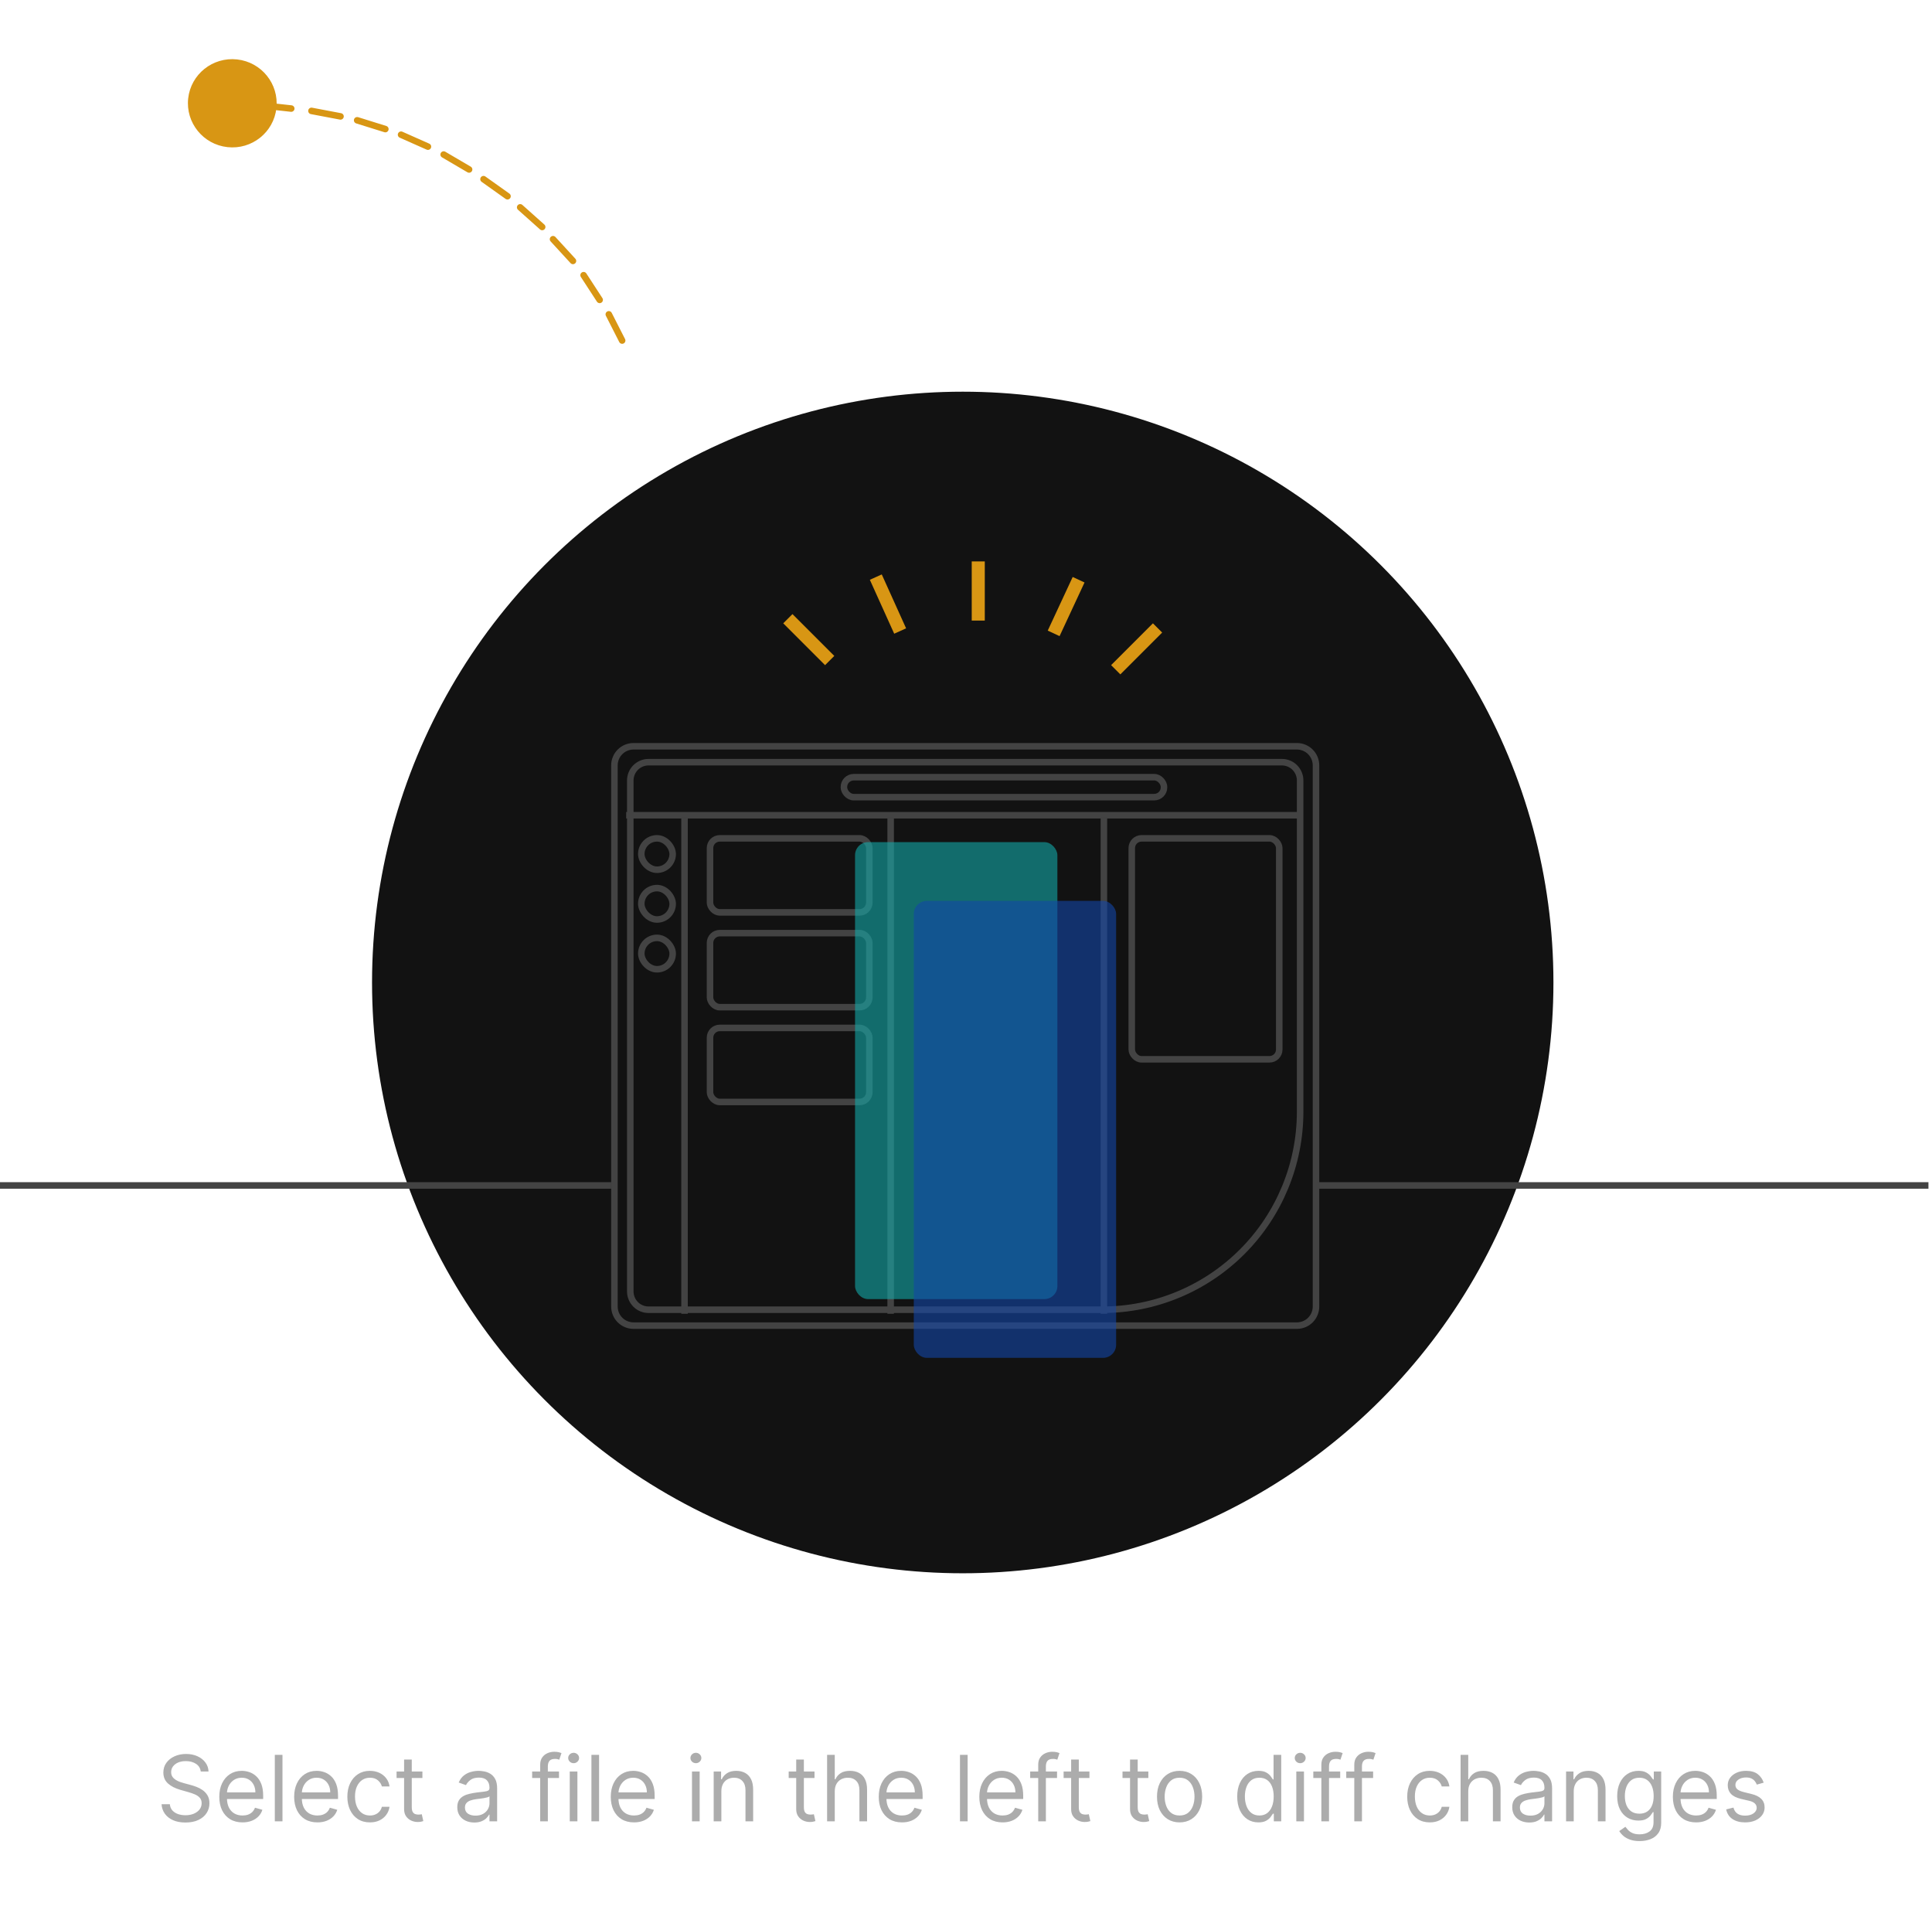 <svg width="296" height="293" viewBox="0 0 296 293" fill="none" xmlns="http://www.w3.org/2000/svg">
<circle cx="147.5" cy="150.5" r="90.5" fill="#121212"/>
<path d="M198.706 203.063H97.053C96.28 203.062 95.538 202.754 94.991 202.207C94.445 201.659 94.137 200.916 94.136 200.141V117.24C94.137 116.465 94.445 115.723 94.991 115.175C95.538 114.627 96.279 114.319 97.052 114.318H198.706C199.479 114.319 200.22 114.627 200.767 115.175C201.314 115.723 201.622 116.465 201.623 117.241V200.141C201.622 200.916 201.314 201.659 200.767 202.207C200.22 202.754 199.479 203.062 198.706 203.063Z" stroke="#434343"/>
<path d="M97.385 117.573C97.909 117.049 98.618 116.755 99.358 116.754L196.402 116.754C196.402 116.754 196.402 116.754 196.402 116.754C197.142 116.755 197.851 117.049 198.374 117.573C198.898 118.098 199.192 118.809 199.193 119.55V170.324C199.184 178.359 195.993 186.062 190.32 191.743C184.648 197.425 176.957 200.62 168.935 200.63H99.358C98.618 200.629 97.909 200.334 97.385 199.81C96.862 199.286 96.567 198.575 96.566 197.833V119.55C96.567 118.808 96.862 118.098 97.385 117.573Z" stroke="#434343"/>
<line x1="95.936" y1="124.879" x2="199.396" y2="124.879" stroke="#434343"/>
<line x1="104.875" y1="201.249" x2="104.875" y2="125.379" stroke="#434343"/>
<line x1="136.457" y1="201.249" x2="136.457" y2="125.379" stroke="#434343"/>
<line x1="169.129" y1="201.249" x2="169.129" y2="125.379" stroke="#434343"/>
<rect x="98.252" y="128.42" width="4.808" height="4.808" rx="2.404" stroke="#434343"/>
<rect x="108.779" y="128.42" width="24.411" height="11.342" rx="1.5" stroke="#434343"/>
<rect x="108.779" y="142.941" width="24.411" height="11.342" rx="1.5" stroke="#434343"/>
<rect x="173.396" y="128.42" width="22.596" height="33.849" rx="1.5" stroke="#434343"/>
<rect x="129.298" y="119.052" width="49.039" height="3.057" rx="1.5" stroke="#434343"/>
<rect x="108.779" y="157.461" width="24.411" height="11.342" rx="1.5" stroke="#434343"/>
<rect x="98.252" y="136.043" width="4.808" height="4.808" rx="2.404" stroke="#434343"/>
<rect x="98.252" y="143.667" width="4.808" height="4.808" rx="2.404" stroke="#434343"/>
<rect x="131" y="129" width="31" height="70" rx="2" fill="#13A8A8" fill-opacity="0.6"/>
<rect x="140" y="138" width="31" height="70" rx="2" fill="#1346A8" fill-opacity="0.6"/>
<line x1="93.637" y1="181.591" x2="0" y2="181.591" stroke="#434343"/>
<line x1="295.455" y1="181.591" x2="201.819" y2="181.591" stroke="#434343"/>
<line x1="149.878" y1="86" x2="149.878" y2="95.062" stroke="#D89614" stroke-width="2"/>
<line x1="120.707" y1="94.775" x2="127.115" y2="101.183" stroke="#D89614" stroke-width="2"/>
<line x1="177.346" y1="96.19" x2="170.938" y2="102.597" stroke="#D89614" stroke-width="2"/>
<line x1="134.181" y1="88.403" x2="137.911" y2="96.662" stroke="#D89614" stroke-width="2"/>
<line x1="165.253" y1="88.805" x2="161.43" y2="97.021" stroke="#D89614" stroke-width="2"/>
<path d="M95.319 52.166L93.275 48.152" stroke="#D89614" stroke-miterlimit="10" stroke-linecap="round" stroke-linejoin="round"/>
<path d="M91.874 45.937L89.412 42.155" stroke="#D89614" stroke-miterlimit="10" stroke-linecap="round" stroke-linejoin="round"/>
<path d="M87.783 39.97L84.729 36.643" stroke="#D89614" stroke-miterlimit="10" stroke-linecap="round" stroke-linejoin="round"/>
<path d="M83.066 34.77L79.697 31.762" stroke="#D89614" stroke-miterlimit="10" stroke-linecap="round" stroke-linejoin="round"/>
<path d="M77.754 30.062L74.079 27.447" stroke="#D89614" stroke-miterlimit="10" stroke-linecap="round" stroke-linejoin="round"/>
<path d="M71.87 25.96L67.972 23.674" stroke="#D89614" stroke-miterlimit="10" stroke-linecap="round" stroke-linejoin="round"/>
<path d="M65.563 22.462L61.447 20.634" stroke="#D89614" stroke-miterlimit="10" stroke-linecap="round" stroke-linejoin="round"/>
<path d="M59.038 19.775L54.72 18.427" stroke="#D89614" stroke-miterlimit="10" stroke-linecap="round" stroke-linejoin="round"/>
<path d="M52.169 17.83L47.72 16.988" stroke="#D89614" stroke-miterlimit="10" stroke-linecap="round" stroke-linejoin="round"/>
<path d="M44.62 16.629L40.133 16.135" stroke="#D89614" stroke-miterlimit="10" stroke-linecap="round" stroke-linejoin="round"/>
<path d="M36.328 9.104C40.06 9.514 42.755 12.855 42.347 16.564C41.939 20.274 38.583 22.949 34.85 22.538C31.118 22.128 28.423 18.788 28.831 15.078C29.239 11.368 32.595 8.693 36.328 9.104Z" fill="#D89614"/>
<path d="M30.755 271.364C30.696 270.86 30.454 270.469 30.029 270.19C29.605 269.912 29.085 269.773 28.468 269.773C28.017 269.773 27.623 269.846 27.285 269.991C26.95 270.137 26.689 270.338 26.5 270.593C26.314 270.848 26.221 271.138 26.221 271.463C26.221 271.735 26.286 271.969 26.415 272.164C26.548 272.356 26.717 272.517 26.922 272.646C27.128 272.772 27.343 272.877 27.568 272.96C27.794 273.039 28.001 273.104 28.19 273.153L29.224 273.432C29.489 273.501 29.784 273.598 30.109 273.72C30.437 273.843 30.75 274.01 31.049 274.222C31.35 274.431 31.599 274.7 31.794 275.028C31.99 275.356 32.088 275.759 32.088 276.236C32.088 276.786 31.943 277.283 31.655 277.727C31.37 278.171 30.952 278.524 30.402 278.786C29.855 279.048 29.191 279.179 28.409 279.179C27.68 279.179 27.048 279.061 26.515 278.826C25.984 278.591 25.567 278.263 25.262 277.842C24.96 277.421 24.789 276.932 24.75 276.375H26.022C26.055 276.759 26.185 277.078 26.41 277.33C26.639 277.578 26.927 277.764 27.275 277.886C27.627 278.006 28.004 278.065 28.409 278.065C28.879 278.065 29.302 277.989 29.676 277.837C30.051 277.681 30.348 277.465 30.566 277.19C30.785 276.912 30.894 276.587 30.894 276.216C30.894 275.878 30.8 275.603 30.611 275.391C30.422 275.179 30.174 275.006 29.865 274.874C29.557 274.741 29.224 274.625 28.866 274.526L27.613 274.168C26.818 273.939 26.188 273.612 25.724 273.188C25.26 272.764 25.028 272.209 25.028 271.523C25.028 270.953 25.182 270.455 25.49 270.031C25.802 269.604 26.22 269.272 26.743 269.037C27.27 268.798 27.858 268.679 28.508 268.679C29.164 268.679 29.748 268.797 30.258 269.032C30.768 269.264 31.173 269.582 31.471 269.987C31.773 270.391 31.932 270.85 31.948 271.364H30.755ZM37.157 279.159C36.422 279.159 35.787 278.997 35.253 278.672C34.723 278.344 34.314 277.886 34.025 277.3C33.74 276.71 33.598 276.024 33.598 275.241C33.598 274.459 33.74 273.77 34.025 273.173C34.314 272.573 34.715 272.106 35.228 271.771C35.745 271.433 36.349 271.264 37.038 271.264C37.436 271.264 37.829 271.33 38.216 271.463C38.604 271.596 38.957 271.811 39.275 272.109C39.593 272.404 39.847 272.795 40.036 273.283C40.225 273.77 40.319 274.37 40.319 275.082V275.58H34.433V274.565H39.126C39.126 274.134 39.04 273.75 38.868 273.412C38.699 273.074 38.457 272.807 38.142 272.612C37.83 272.416 37.462 272.318 37.038 272.318C36.571 272.318 36.166 272.434 35.825 272.666C35.487 272.895 35.227 273.193 35.044 273.561C34.862 273.929 34.771 274.323 34.771 274.744V275.42C34.771 275.997 34.87 276.486 35.069 276.887C35.272 277.285 35.552 277.588 35.91 277.797C36.267 278.002 36.683 278.105 37.157 278.105C37.466 278.105 37.744 278.062 37.993 277.976C38.245 277.886 38.462 277.754 38.644 277.578C38.826 277.399 38.967 277.177 39.066 276.912L40.2 277.23C40.081 277.615 39.88 277.953 39.599 278.244C39.317 278.533 38.969 278.758 38.554 278.92C38.14 279.08 37.674 279.159 37.157 279.159ZM43.277 268.818V279H42.104V268.818H43.277ZM48.628 279.159C47.892 279.159 47.258 278.997 46.724 278.672C46.194 278.344 45.784 277.886 45.496 277.3C45.211 276.71 45.068 276.024 45.068 275.241C45.068 274.459 45.211 273.77 45.496 273.173C45.784 272.573 46.185 272.106 46.699 271.771C47.216 271.433 47.819 271.264 48.509 271.264C48.907 271.264 49.299 271.33 49.687 271.463C50.075 271.596 50.428 271.811 50.746 272.109C51.064 272.404 51.318 272.795 51.507 273.283C51.696 273.77 51.79 274.37 51.79 275.082V275.58H45.904V274.565H50.597C50.597 274.134 50.511 273.75 50.338 273.412C50.169 273.074 49.927 272.807 49.612 272.612C49.301 272.416 48.933 272.318 48.509 272.318C48.041 272.318 47.637 272.434 47.296 272.666C46.958 272.895 46.697 273.193 46.515 273.561C46.333 273.929 46.242 274.323 46.242 274.744V275.42C46.242 275.997 46.341 276.486 46.54 276.887C46.742 277.285 47.022 277.588 47.38 277.797C47.738 278.002 48.154 278.105 48.628 278.105C48.936 278.105 49.215 278.062 49.463 277.976C49.715 277.886 49.932 277.754 50.115 277.578C50.297 277.399 50.438 277.177 50.537 276.912L51.671 277.23C51.551 277.615 51.351 277.953 51.069 278.244C50.787 278.533 50.439 278.758 50.025 278.92C49.611 279.08 49.145 279.159 48.628 279.159ZM56.677 279.159C55.961 279.159 55.345 278.99 54.828 278.652C54.311 278.314 53.913 277.848 53.635 277.255C53.356 276.662 53.217 275.984 53.217 275.222C53.217 274.446 53.359 273.762 53.644 273.168C53.933 272.572 54.334 272.106 54.848 271.771C55.365 271.433 55.968 271.264 56.657 271.264C57.194 271.264 57.678 271.364 58.109 271.562C58.54 271.761 58.893 272.04 59.168 272.398C59.443 272.756 59.614 273.173 59.68 273.651H58.507C58.417 273.303 58.218 272.994 57.91 272.726C57.605 272.454 57.194 272.318 56.677 272.318C56.22 272.318 55.819 272.437 55.474 272.676C55.133 272.911 54.866 273.245 54.674 273.675C54.485 274.103 54.39 274.605 54.39 275.182C54.39 275.772 54.483 276.286 54.669 276.723C54.858 277.161 55.123 277.5 55.464 277.742C55.809 277.984 56.213 278.105 56.677 278.105C56.982 278.105 57.259 278.052 57.507 277.946C57.756 277.84 57.966 277.688 58.139 277.489C58.311 277.29 58.434 277.051 58.507 276.773H59.68C59.614 277.223 59.45 277.629 59.188 277.991C58.929 278.349 58.586 278.634 58.159 278.846C57.734 279.055 57.241 279.159 56.677 279.159ZM64.716 271.364V272.358H60.759V271.364H64.716ZM61.912 269.534H63.086V276.812C63.086 277.144 63.134 277.393 63.23 277.558C63.329 277.721 63.455 277.83 63.608 277.886C63.763 277.939 63.927 277.966 64.1 277.966C64.229 277.966 64.335 277.959 64.418 277.946C64.501 277.929 64.567 277.916 64.617 277.906L64.855 278.96C64.776 278.99 64.665 279.02 64.522 279.05C64.38 279.083 64.199 279.099 63.98 279.099C63.649 279.099 63.324 279.028 63.006 278.886C62.691 278.743 62.429 278.526 62.22 278.234C62.015 277.943 61.912 277.575 61.912 277.131V269.534ZM72.666 279.179C72.182 279.179 71.743 279.088 71.348 278.906C70.954 278.72 70.641 278.453 70.409 278.105C70.177 277.754 70.061 277.33 70.061 276.832C70.061 276.395 70.147 276.04 70.319 275.768C70.492 275.493 70.722 275.278 71.01 275.122C71.299 274.966 71.617 274.85 71.965 274.774C72.316 274.695 72.669 274.632 73.024 274.585C73.488 274.526 73.864 274.481 74.152 274.451C74.444 274.418 74.656 274.363 74.789 274.287C74.924 274.211 74.993 274.078 74.993 273.889V273.849C74.993 273.359 74.858 272.978 74.59 272.706C74.325 272.434 73.922 272.298 73.382 272.298C72.822 272.298 72.382 272.421 72.064 272.666C71.746 272.911 71.522 273.173 71.393 273.452L70.279 273.054C70.478 272.59 70.743 272.229 71.075 271.97C71.41 271.708 71.774 271.526 72.169 271.423C72.566 271.317 72.957 271.264 73.342 271.264C73.587 271.264 73.869 271.294 74.187 271.354C74.509 271.41 74.818 271.528 75.117 271.707C75.418 271.886 75.669 272.156 75.868 272.517C76.066 272.878 76.166 273.362 76.166 273.969V279H74.993V277.966H74.933C74.853 278.132 74.721 278.309 74.535 278.498C74.35 278.687 74.103 278.848 73.794 278.98C73.486 279.113 73.11 279.179 72.666 279.179ZM72.845 278.125C73.309 278.125 73.7 278.034 74.018 277.852C74.34 277.669 74.582 277.434 74.744 277.146C74.91 276.857 74.993 276.554 74.993 276.236V275.162C74.943 275.222 74.833 275.276 74.664 275.326C74.499 275.372 74.306 275.414 74.088 275.45C73.872 275.483 73.662 275.513 73.456 275.54C73.254 275.563 73.09 275.583 72.964 275.599C72.659 275.639 72.374 275.704 72.109 275.793C71.847 275.879 71.635 276.01 71.473 276.186C71.314 276.358 71.234 276.594 71.234 276.892C71.234 277.3 71.385 277.608 71.686 277.817C71.991 278.022 72.377 278.125 72.845 278.125ZM85.645 271.364V272.358H81.529V271.364H85.645ZM82.762 279V270.31C82.762 269.872 82.865 269.508 83.07 269.216C83.275 268.924 83.542 268.705 83.871 268.56C84.199 268.414 84.545 268.341 84.909 268.341C85.198 268.341 85.433 268.364 85.615 268.411C85.798 268.457 85.934 268.5 86.023 268.54L85.685 269.554C85.625 269.534 85.543 269.509 85.436 269.479C85.334 269.45 85.198 269.435 85.029 269.435C84.641 269.435 84.361 269.532 84.189 269.728C84.02 269.924 83.935 270.21 83.935 270.588V279H82.762ZM87.29 279V271.364H88.463V279H87.29ZM87.886 270.091C87.658 270.091 87.46 270.013 87.295 269.857C87.132 269.701 87.051 269.514 87.051 269.295C87.051 269.077 87.132 268.889 87.295 268.734C87.46 268.578 87.658 268.5 87.886 268.5C88.115 268.5 88.311 268.578 88.473 268.734C88.639 268.889 88.722 269.077 88.722 269.295C88.722 269.514 88.639 269.701 88.473 269.857C88.311 270.013 88.115 270.091 87.886 270.091ZM91.785 268.818V279H90.612V268.818H91.785ZM97.136 279.159C96.4 279.159 95.765 278.997 95.232 278.672C94.701 278.344 94.292 277.886 94.004 277.3C93.719 276.71 93.576 276.024 93.576 275.241C93.576 274.459 93.719 273.77 94.004 273.173C94.292 272.573 94.693 272.106 95.207 271.771C95.724 271.433 96.327 271.264 97.017 271.264C97.414 271.264 97.807 271.33 98.195 271.463C98.583 271.596 98.936 271.811 99.254 272.109C99.572 272.404 99.826 272.795 100.014 273.283C100.203 273.77 100.298 274.37 100.298 275.082V275.58H94.412V274.565H99.105C99.105 274.134 99.019 273.75 98.846 273.412C98.677 273.074 98.435 272.807 98.12 272.612C97.809 272.416 97.441 272.318 97.017 272.318C96.549 272.318 96.145 272.434 95.803 272.666C95.466 272.895 95.205 273.193 95.023 273.561C94.841 273.929 94.75 274.323 94.75 274.744V275.42C94.75 275.997 94.849 276.486 95.048 276.887C95.25 277.285 95.53 277.588 95.888 277.797C96.246 278.002 96.662 278.105 97.136 278.105C97.444 278.105 97.723 278.062 97.971 277.976C98.223 277.886 98.44 277.754 98.622 277.578C98.805 277.399 98.946 277.177 99.045 276.912L100.179 277.23C100.059 277.615 99.859 277.953 99.577 278.244C99.295 278.533 98.947 278.758 98.533 278.92C98.119 279.08 97.653 279.159 97.136 279.159ZM106.02 279V271.364H107.193V279H106.02ZM106.617 270.091C106.388 270.091 106.191 270.013 106.025 269.857C105.863 269.701 105.782 269.514 105.782 269.295C105.782 269.077 105.863 268.889 106.025 268.734C106.191 268.578 106.388 268.5 106.617 268.5C106.845 268.5 107.041 268.578 107.203 268.734C107.369 268.889 107.452 269.077 107.452 269.295C107.452 269.514 107.369 269.701 107.203 269.857C107.041 270.013 106.845 270.091 106.617 270.091ZM110.516 274.406V279H109.342V271.364H110.476V272.557H110.575C110.754 272.169 111.026 271.857 111.391 271.622C111.755 271.384 112.226 271.264 112.803 271.264C113.32 271.264 113.772 271.37 114.16 271.582C114.548 271.791 114.849 272.109 115.065 272.537C115.28 272.961 115.388 273.498 115.388 274.148V279H114.215V274.227C114.215 273.627 114.059 273.16 113.747 272.825C113.436 272.487 113.008 272.318 112.465 272.318C112.09 272.318 111.755 272.399 111.46 272.562C111.169 272.724 110.938 272.961 110.769 273.273C110.6 273.584 110.516 273.962 110.516 274.406ZM124.79 271.364V272.358H120.833V271.364H124.79ZM121.986 269.534H123.16V276.812C123.16 277.144 123.208 277.393 123.304 277.558C123.403 277.721 123.529 277.83 123.682 277.886C123.838 277.939 124.002 277.966 124.174 277.966C124.303 277.966 124.409 277.959 124.492 277.946C124.575 277.929 124.641 277.916 124.691 277.906L124.93 278.96C124.85 278.99 124.739 279.02 124.597 279.05C124.454 279.083 124.273 279.099 124.055 279.099C123.723 279.099 123.398 279.028 123.08 278.886C122.765 278.743 122.503 278.526 122.295 278.234C122.089 277.943 121.986 277.575 121.986 277.131V269.534ZM127.893 274.406V279H126.719V268.818H127.893V272.557H127.992C128.171 272.162 128.44 271.849 128.797 271.617C129.159 271.382 129.639 271.264 130.239 271.264C130.76 271.264 131.215 271.369 131.606 271.577C131.998 271.783 132.301 272.099 132.516 272.527C132.735 272.951 132.844 273.491 132.844 274.148V279H131.671V274.227C131.671 273.621 131.514 273.152 131.199 272.82C130.887 272.486 130.455 272.318 129.901 272.318C129.517 272.318 129.172 272.399 128.867 272.562C128.565 272.724 128.327 272.961 128.151 273.273C127.979 273.584 127.893 273.962 127.893 274.406ZM138.193 279.159C137.457 279.159 136.822 278.997 136.288 278.672C135.758 278.344 135.349 277.886 135.06 277.3C134.775 276.71 134.633 276.024 134.633 275.241C134.633 274.459 134.775 273.77 135.06 273.173C135.349 272.573 135.75 272.106 136.264 271.771C136.781 271.433 137.384 271.264 138.073 271.264C138.471 271.264 138.864 271.33 139.252 271.463C139.639 271.596 139.992 271.811 140.31 272.109C140.629 272.404 140.882 272.795 141.071 273.283C141.26 273.77 141.354 274.37 141.354 275.082V275.58H135.468V274.565H140.161C140.161 274.134 140.075 273.75 139.903 273.412C139.734 273.074 139.492 272.807 139.177 272.612C138.865 272.416 138.497 272.318 138.073 272.318C137.606 272.318 137.202 272.434 136.86 272.666C136.522 272.895 136.262 273.193 136.08 273.561C135.897 273.929 135.806 274.323 135.806 274.744V275.42C135.806 275.997 135.906 276.486 136.104 276.887C136.307 277.285 136.587 277.588 136.945 277.797C137.303 278.002 137.719 278.105 138.193 278.105C138.501 278.105 138.779 278.062 139.028 277.976C139.28 277.886 139.497 277.754 139.679 277.578C139.861 277.399 140.002 277.177 140.102 276.912L141.235 277.23C141.116 277.615 140.915 277.953 140.634 278.244C140.352 278.533 140.004 278.758 139.59 278.92C139.175 279.08 138.71 279.159 138.193 279.159ZM148.25 268.818V279H147.077V268.818H148.25ZM153.601 279.159C152.865 279.159 152.23 278.997 151.697 278.672C151.166 278.344 150.757 277.886 150.469 277.3C150.184 276.71 150.041 276.024 150.041 275.241C150.041 274.459 150.184 273.77 150.469 273.173C150.757 272.573 151.158 272.106 151.672 271.771C152.189 271.433 152.792 271.264 153.481 271.264C153.879 271.264 154.272 271.33 154.66 271.463C155.047 271.596 155.4 271.811 155.719 272.109C156.037 272.404 156.29 272.795 156.479 273.283C156.668 273.77 156.763 274.37 156.763 275.082V275.58H150.876V274.565H155.57C155.57 274.134 155.483 273.75 155.311 273.412C155.142 273.074 154.9 272.807 154.585 272.612C154.274 272.416 153.906 272.318 153.481 272.318C153.014 272.318 152.61 272.434 152.268 272.666C151.93 272.895 151.67 273.193 151.488 273.561C151.306 273.929 151.214 274.323 151.214 274.744V275.42C151.214 275.997 151.314 276.486 151.513 276.887C151.715 277.285 151.995 277.588 152.353 277.797C152.711 278.002 153.127 278.105 153.601 278.105C153.909 278.105 154.187 278.062 154.436 277.976C154.688 277.886 154.905 277.754 155.087 277.578C155.27 277.399 155.41 277.177 155.51 276.912L156.643 277.23C156.524 277.615 156.324 277.953 156.042 278.244C155.76 278.533 155.412 278.758 154.998 278.92C154.583 279.08 154.118 279.159 153.601 279.159ZM161.948 271.364V272.358H157.832V271.364H161.948ZM159.065 279V270.31C159.065 269.872 159.167 269.508 159.373 269.216C159.578 268.924 159.845 268.705 160.173 268.56C160.501 268.414 160.848 268.341 161.212 268.341C161.501 268.341 161.736 268.364 161.918 268.411C162.101 268.457 162.236 268.5 162.326 268.54L161.988 269.554C161.928 269.534 161.845 269.509 161.739 269.479C161.637 269.45 161.501 269.435 161.332 269.435C160.944 269.435 160.664 269.532 160.491 269.728C160.322 269.924 160.238 270.21 160.238 270.588V279H159.065ZM166.913 271.364V272.358H162.956V271.364H166.913ZM164.109 269.534H165.283V276.812C165.283 277.144 165.331 277.393 165.427 277.558C165.526 277.721 165.652 277.83 165.805 277.886C165.961 277.939 166.125 277.966 166.297 277.966C166.426 277.966 166.532 277.959 166.615 277.946C166.698 277.929 166.764 277.916 166.814 277.906L167.053 278.96C166.973 278.99 166.862 279.02 166.72 279.05C166.577 279.083 166.396 279.099 166.178 279.099C165.846 279.099 165.521 279.028 165.203 278.886C164.888 278.743 164.627 278.526 164.418 278.234C164.212 277.943 164.109 277.575 164.109 277.131V269.534ZM175.937 271.364V272.358H171.979V271.364H175.937ZM173.133 269.534H174.306V276.812C174.306 277.144 174.354 277.393 174.45 277.558C174.55 277.721 174.676 277.83 174.828 277.886C174.984 277.939 175.148 277.966 175.32 277.966C175.45 277.966 175.556 277.959 175.639 277.946C175.721 277.929 175.788 277.916 175.837 277.906L176.076 278.96C175.997 278.99 175.886 279.02 175.743 279.05C175.6 279.083 175.42 279.099 175.201 279.099C174.87 279.099 174.545 279.028 174.227 278.886C173.912 278.743 173.65 278.526 173.441 278.234C173.236 277.943 173.133 277.575 173.133 277.131V269.534ZM180.722 279.159C180.033 279.159 179.428 278.995 178.907 278.667C178.39 278.339 177.986 277.88 177.694 277.29C177.406 276.7 177.262 276.01 177.262 275.222C177.262 274.426 177.406 273.732 177.694 273.138C177.986 272.545 178.39 272.085 178.907 271.756C179.428 271.428 180.033 271.264 180.722 271.264C181.411 271.264 182.015 271.428 182.532 271.756C183.052 272.085 183.456 272.545 183.745 273.138C184.036 273.732 184.182 274.426 184.182 275.222C184.182 276.01 184.036 276.7 183.745 277.29C183.456 277.88 183.052 278.339 182.532 278.667C182.015 278.995 181.411 279.159 180.722 279.159ZM180.722 278.105C181.246 278.105 181.677 277.971 182.015 277.702C182.353 277.434 182.603 277.081 182.765 276.643C182.928 276.206 183.009 275.732 183.009 275.222C183.009 274.711 182.928 274.236 182.765 273.795C182.603 273.354 182.353 272.998 182.015 272.726C181.677 272.454 181.246 272.318 180.722 272.318C180.198 272.318 179.767 272.454 179.429 272.726C179.091 272.998 178.841 273.354 178.679 273.795C178.516 274.236 178.435 274.711 178.435 275.222C178.435 275.732 178.516 276.206 178.679 276.643C178.841 277.081 179.091 277.434 179.429 277.702C179.767 277.971 180.198 278.105 180.722 278.105ZM192.794 279.159C192.158 279.159 191.596 278.998 191.109 278.677C190.622 278.352 190.241 277.895 189.965 277.305C189.69 276.711 189.553 276.01 189.553 275.202C189.553 274.4 189.69 273.704 189.965 273.114C190.241 272.524 190.623 272.068 191.114 271.746C191.604 271.425 192.171 271.264 192.814 271.264C193.311 271.264 193.704 271.347 193.992 271.513C194.284 271.675 194.506 271.861 194.659 272.07C194.814 272.275 194.935 272.444 195.022 272.577H195.121V268.818H196.294V279H195.161V277.827H195.022C194.935 277.966 194.813 278.142 194.654 278.354C194.495 278.562 194.268 278.75 193.973 278.915C193.678 279.078 193.285 279.159 192.794 279.159ZM192.953 278.105C193.424 278.105 193.822 277.982 194.147 277.737C194.471 277.489 194.718 277.146 194.887 276.708C195.056 276.267 195.141 275.759 195.141 275.182C195.141 274.612 195.058 274.113 194.892 273.685C194.727 273.254 194.481 272.92 194.157 272.681C193.832 272.439 193.431 272.318 192.953 272.318C192.456 272.318 192.042 272.446 191.71 272.701C191.382 272.953 191.135 273.296 190.97 273.73C190.807 274.161 190.726 274.645 190.726 275.182C190.726 275.725 190.809 276.219 190.975 276.663C191.144 277.104 191.392 277.455 191.72 277.717C192.052 277.976 192.463 278.105 192.953 278.105ZM198.606 279V271.364H199.779V279H198.606ZM199.203 270.091C198.974 270.091 198.777 270.013 198.611 269.857C198.449 269.701 198.367 269.514 198.367 269.295C198.367 269.077 198.449 268.889 198.611 268.734C198.777 268.578 198.974 268.5 199.203 268.5C199.431 268.5 199.627 268.578 199.789 268.734C199.955 268.889 200.038 269.077 200.038 269.295C200.038 269.514 199.955 269.701 199.789 269.857C199.627 270.013 199.431 270.091 199.203 270.091ZM205.329 271.364V272.358H201.212V271.364H205.329ZM202.445 279V270.31C202.445 269.872 202.548 269.508 202.754 269.216C202.959 268.924 203.226 268.705 203.554 268.56C203.882 268.414 204.229 268.341 204.593 268.341C204.881 268.341 205.117 268.364 205.299 268.411C205.481 268.457 205.617 268.5 205.707 268.54L205.369 269.554C205.309 269.534 205.226 269.509 205.12 269.479C205.017 269.45 204.881 269.435 204.712 269.435C204.325 269.435 204.045 269.532 203.872 269.728C203.703 269.924 203.619 270.21 203.619 270.588V279H202.445ZM210.374 271.364V272.358H206.257V271.364H210.374ZM207.49 279V270.31C207.49 269.872 207.593 269.508 207.799 269.216C208.004 268.924 208.271 268.705 208.599 268.56C208.927 268.414 209.273 268.341 209.638 268.341C209.926 268.341 210.162 268.364 210.344 268.411C210.526 268.457 210.662 268.5 210.752 268.54L210.414 269.554C210.354 269.534 210.271 269.509 210.165 269.479C210.062 269.45 209.926 269.435 209.757 269.435C209.37 269.435 209.09 269.532 208.917 269.728C208.748 269.924 208.664 270.21 208.664 270.588V279H207.49ZM219.058 279.159C218.342 279.159 217.726 278.99 217.209 278.652C216.691 278.314 216.294 277.848 216.015 277.255C215.737 276.662 215.598 275.984 215.598 275.222C215.598 274.446 215.74 273.762 216.025 273.168C216.314 272.572 216.715 272.106 217.228 271.771C217.745 271.433 218.349 271.264 219.038 271.264C219.575 271.264 220.059 271.364 220.49 271.562C220.921 271.761 221.274 272.04 221.549 272.398C221.824 272.756 221.995 273.173 222.061 273.651H220.888C220.798 273.303 220.599 272.994 220.291 272.726C219.986 272.454 219.575 272.318 219.058 272.318C218.601 272.318 218.2 272.437 217.855 272.676C217.513 272.911 217.247 273.245 217.054 273.675C216.866 274.103 216.771 274.605 216.771 275.182C216.771 275.772 216.864 276.286 217.049 276.723C217.238 277.161 217.504 277.5 217.845 277.742C218.19 277.984 218.594 278.105 219.058 278.105C219.363 278.105 219.64 278.052 219.888 277.946C220.137 277.84 220.347 277.688 220.52 277.489C220.692 277.29 220.815 277.051 220.888 276.773H222.061C221.995 277.223 221.83 277.629 221.569 277.991C221.31 278.349 220.967 278.634 220.54 278.846C220.115 279.055 219.621 279.159 219.058 279.159ZM224.949 274.406V279H223.776V268.818H224.949V272.557H225.049C225.228 272.162 225.496 271.849 225.854 271.617C226.215 271.382 226.696 271.264 227.296 271.264C227.816 271.264 228.272 271.369 228.663 271.577C229.054 271.783 229.357 272.099 229.573 272.527C229.792 272.951 229.901 273.491 229.901 274.148V279H228.728V274.227C228.728 273.621 228.57 273.152 228.255 272.82C227.944 272.486 227.511 272.318 226.958 272.318C226.573 272.318 226.229 272.399 225.924 272.562C225.622 272.724 225.383 272.961 225.208 273.273C225.035 273.584 224.949 273.962 224.949 274.406ZM234.295 279.179C233.811 279.179 233.372 279.088 232.977 278.906C232.583 278.72 232.27 278.453 232.038 278.105C231.806 277.754 231.69 277.33 231.69 276.832C231.69 276.395 231.776 276.04 231.948 275.768C232.12 275.493 232.351 275.278 232.639 275.122C232.927 274.966 233.246 274.85 233.594 274.774C233.945 274.695 234.298 274.632 234.653 274.585C235.117 274.526 235.493 274.481 235.781 274.451C236.073 274.418 236.285 274.363 236.418 274.287C236.553 274.211 236.621 274.078 236.621 273.889V273.849C236.621 273.359 236.487 272.978 236.219 272.706C235.954 272.434 235.551 272.298 235.011 272.298C234.45 272.298 234.011 272.421 233.693 272.666C233.375 272.911 233.151 273.173 233.022 273.452L231.908 273.054C232.107 272.59 232.372 272.229 232.704 271.97C233.039 271.708 233.403 271.526 233.797 271.423C234.195 271.317 234.586 271.264 234.971 271.264C235.216 271.264 235.498 271.294 235.816 271.354C236.137 271.41 236.447 271.528 236.746 271.707C237.047 271.886 237.297 272.156 237.496 272.517C237.695 272.878 237.795 273.362 237.795 273.969V279H236.621V277.966H236.562C236.482 278.132 236.35 278.309 236.164 278.498C235.978 278.687 235.731 278.848 235.423 278.98C235.115 279.113 234.739 279.179 234.295 279.179ZM234.474 278.125C234.938 278.125 235.329 278.034 235.647 277.852C235.968 277.669 236.21 277.434 236.373 277.146C236.539 276.857 236.621 276.554 236.621 276.236V275.162C236.572 275.222 236.462 275.276 236.293 275.326C236.128 275.372 235.935 275.414 235.717 275.45C235.501 275.483 235.291 275.513 235.085 275.54C234.883 275.563 234.719 275.583 234.593 275.599C234.288 275.639 234.003 275.704 233.738 275.793C233.476 275.879 233.264 276.01 233.101 276.186C232.942 276.358 232.863 276.594 232.863 276.892C232.863 277.3 233.014 277.608 233.315 277.817C233.62 278.022 234.006 278.125 234.474 278.125ZM241.109 274.406V279H239.936V271.364H241.07V272.557H241.169C241.348 272.169 241.62 271.857 241.984 271.622C242.349 271.384 242.82 271.264 243.396 271.264C243.913 271.264 244.366 271.37 244.754 271.582C245.141 271.791 245.443 272.109 245.658 272.537C245.874 272.961 245.982 273.498 245.982 274.148V279H244.808V274.227C244.808 273.627 244.653 273.16 244.341 272.825C244.029 272.487 243.602 272.318 243.058 272.318C242.684 272.318 242.349 272.399 242.054 272.562C241.762 272.724 241.532 272.961 241.363 273.273C241.194 273.584 241.109 273.962 241.109 274.406ZM251.208 282.023C250.641 282.023 250.154 281.95 249.746 281.804C249.339 281.661 248.999 281.473 248.727 281.237C248.459 281.005 248.245 280.757 248.086 280.491L249.021 279.835C249.127 279.974 249.261 280.134 249.423 280.312C249.586 280.495 249.808 280.652 250.089 280.785C250.374 280.921 250.747 280.989 251.208 280.989C251.824 280.989 252.333 280.839 252.734 280.541C253.135 280.243 253.336 279.776 253.336 279.139V277.588H253.236C253.15 277.727 253.028 277.9 252.869 278.105C252.713 278.307 252.487 278.488 252.192 278.647C251.901 278.803 251.506 278.881 251.009 278.881C250.393 278.881 249.839 278.735 249.349 278.443C248.861 278.152 248.475 277.727 248.19 277.17C247.909 276.614 247.768 275.937 247.768 275.142C247.768 274.36 247.905 273.679 248.18 273.099C248.455 272.515 248.838 272.065 249.329 271.746C249.819 271.425 250.386 271.264 251.029 271.264C251.526 271.264 251.921 271.347 252.212 271.513C252.507 271.675 252.733 271.861 252.888 272.07C253.047 272.275 253.17 272.444 253.256 272.577H253.376V271.364H254.509V279.219C254.509 279.875 254.36 280.409 254.062 280.82C253.767 281.234 253.369 281.537 252.869 281.729C252.371 281.925 251.818 282.023 251.208 282.023ZM251.168 277.827C251.639 277.827 252.037 277.719 252.361 277.504C252.686 277.288 252.933 276.978 253.102 276.574C253.271 276.17 253.356 275.686 253.356 275.122C253.356 274.572 253.273 274.086 253.107 273.665C252.941 273.245 252.696 272.915 252.371 272.676C252.047 272.437 251.646 272.318 251.168 272.318C250.671 272.318 250.257 272.444 249.925 272.696C249.597 272.948 249.35 273.286 249.185 273.71C249.022 274.134 248.941 274.605 248.941 275.122C248.941 275.652 249.024 276.121 249.19 276.529C249.359 276.933 249.607 277.252 249.935 277.484C250.267 277.712 250.678 277.827 251.168 277.827ZM259.859 279.159C259.123 279.159 258.488 278.997 257.954 278.672C257.424 278.344 257.015 277.886 256.726 277.3C256.441 276.71 256.299 276.024 256.299 275.241C256.299 274.459 256.441 273.77 256.726 273.173C257.015 272.573 257.416 272.106 257.93 271.771C258.447 271.433 259.05 271.264 259.739 271.264C260.137 271.264 260.53 271.33 260.918 271.463C261.305 271.596 261.658 271.811 261.976 272.109C262.295 272.404 262.548 272.795 262.737 273.283C262.926 273.77 263.021 274.37 263.021 275.082V275.58H257.134V274.565H261.827C261.827 274.134 261.741 273.75 261.569 273.412C261.4 273.074 261.158 272.807 260.843 272.612C260.531 272.416 260.164 272.318 259.739 272.318C259.272 272.318 258.868 272.434 258.526 272.666C258.188 272.895 257.928 273.193 257.746 273.561C257.563 273.929 257.472 274.323 257.472 274.744V275.42C257.472 275.997 257.572 276.486 257.771 276.887C257.973 277.285 258.253 277.588 258.611 277.797C258.969 278.002 259.385 278.105 259.859 278.105C260.167 278.105 260.445 278.062 260.694 277.976C260.946 277.886 261.163 277.754 261.345 277.578C261.527 277.399 261.668 277.177 261.768 276.912L262.901 277.23C262.782 277.615 262.581 277.953 262.3 278.244C262.018 278.533 261.67 278.758 261.256 278.92C260.841 279.08 260.376 279.159 259.859 279.159ZM270.214 273.074L269.16 273.372C269.094 273.196 268.996 273.026 268.867 272.86C268.741 272.691 268.569 272.552 268.35 272.442C268.131 272.333 267.851 272.278 267.51 272.278C267.043 272.278 266.653 272.386 266.342 272.602C266.033 272.814 265.879 273.084 265.879 273.412C265.879 273.704 265.985 273.934 266.197 274.103C266.409 274.272 266.741 274.413 267.192 274.526L268.325 274.804C269.008 274.97 269.517 275.223 269.851 275.565C270.186 275.903 270.354 276.339 270.354 276.872C270.354 277.31 270.228 277.701 269.976 278.045C269.727 278.39 269.379 278.662 268.932 278.861C268.484 279.06 267.964 279.159 267.371 279.159C266.592 279.159 265.947 278.99 265.437 278.652C264.926 278.314 264.603 277.82 264.467 277.17L265.581 276.892C265.687 277.303 265.887 277.611 266.182 277.817C266.481 278.022 266.87 278.125 267.351 278.125C267.898 278.125 268.332 278.009 268.653 277.777C268.978 277.542 269.141 277.26 269.141 276.932C269.141 276.667 269.048 276.445 268.862 276.266C268.677 276.083 268.391 275.947 268.007 275.858L266.734 275.56C266.035 275.394 265.521 275.137 265.193 274.789C264.868 274.438 264.706 273.999 264.706 273.472C264.706 273.041 264.827 272.66 265.069 272.328C265.314 271.997 265.647 271.737 266.068 271.548C266.492 271.359 266.973 271.264 267.51 271.264C268.266 271.264 268.859 271.43 269.29 271.761C269.724 272.093 270.032 272.53 270.214 273.074Z" fill="#ACACAC"/>
</svg>
